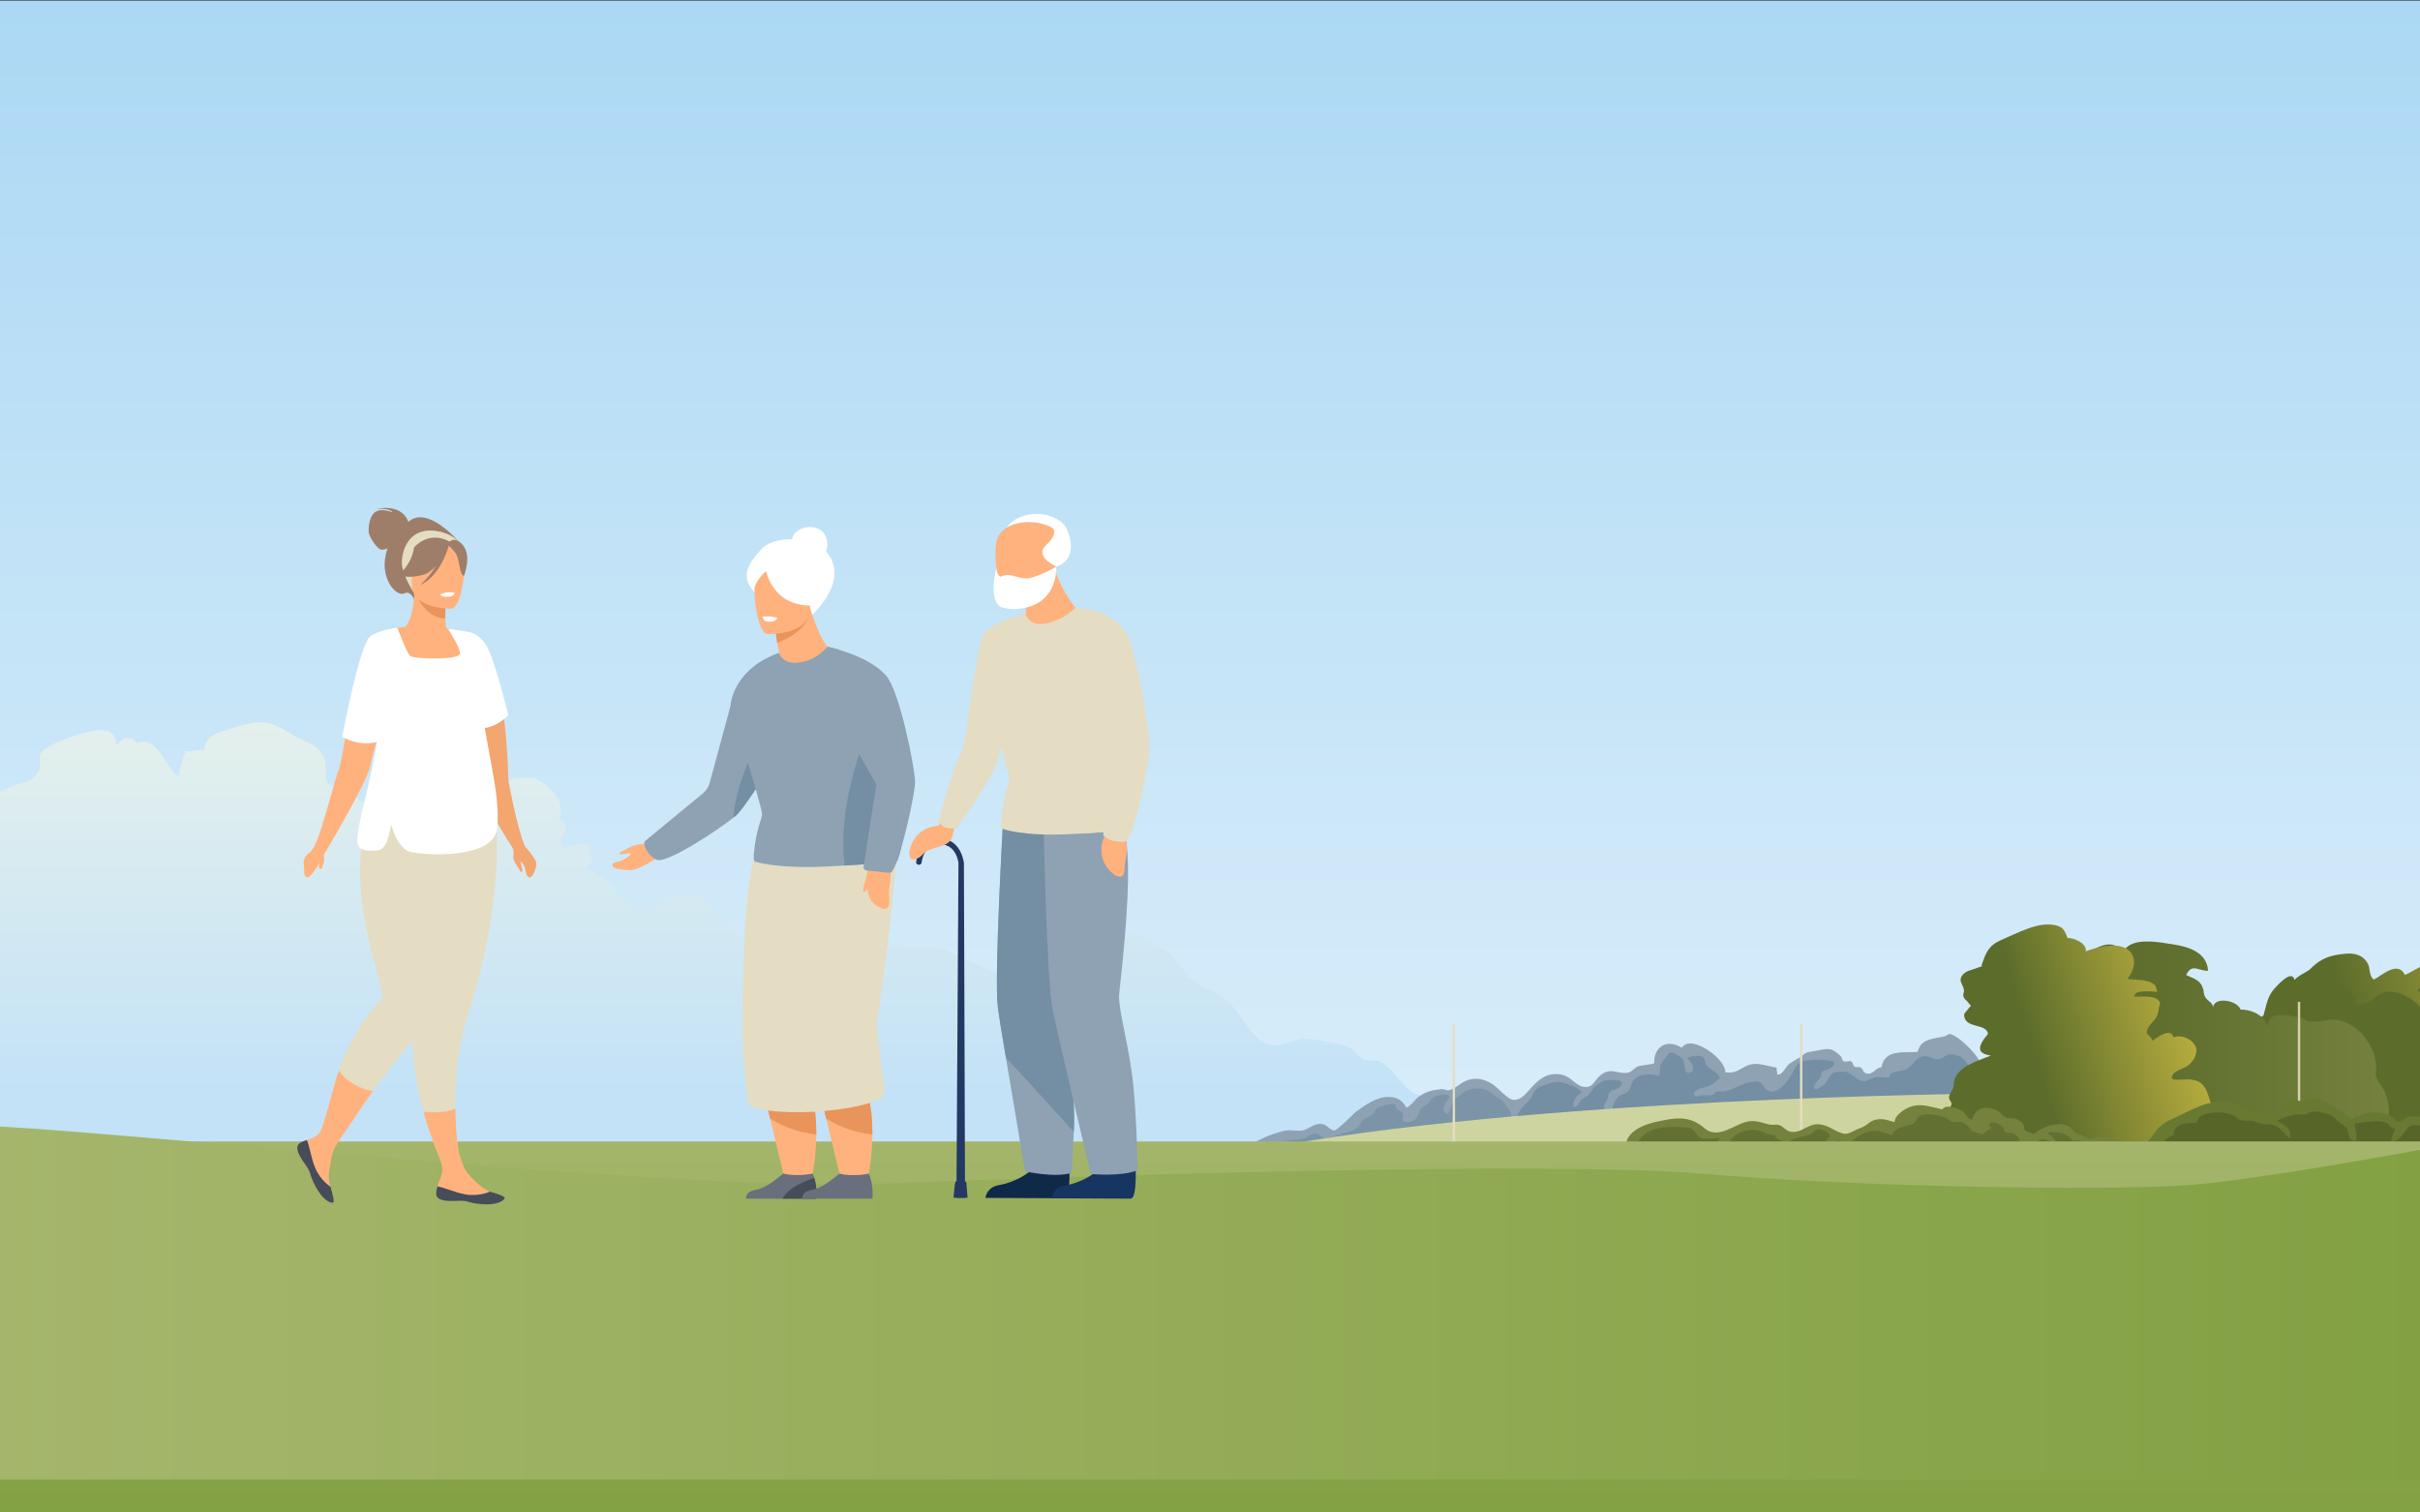 <?xml version="1.0" encoding="utf-8"?>
<!-- Generator: Adobe Illustrator 19.0.0, SVG Export Plug-In . SVG Version: 6.00 Build 0)  -->
<svg version="1.1" id="Layer_1" xmlns="http://www.w3.org/2000/svg" xmlns:xlink="http://www.w3.org/1999/xlink" x="0px" y="0px"
	 viewBox="0 0 3200 2000" style="enable-background:new 0 0 3200 2000;" xml:space="preserve">
<rect x="0" y="0" width="3200" height="2000" fill="#333333" stroke="none"/>
<style type="text/css">
	.st0{clip-path:url(#SVGID_2_);}
	.st1{clip-path:url(#SVGID_4_);fill:url(#SVGID_5_);}
	.st2{clip-path:url(#SVGID_7_);fill:url(#SVGID_8_);}
	.st3{clip-path:url(#SVGID_10_);fill:#8EA2B4;}
	.st4{clip-path:url(#SVGID_10_);fill:#748EA3;}
	.st5{clip-path:url(#SVGID_10_);fill:#7C94A8;}
	.st6{clip-path:url(#SVGID_10_);fill:#CED49F;}
	.st7{clip-path:url(#SVGID_12_);fill:url(#SVGID_13_);}
	.st8{clip-path:url(#SVGID_15_);fill:#5C6D2B;}
	.st9{clip-path:url(#SVGID_17_);fill:url(#SVGID_18_);}
	.st10{clip-path:url(#SVGID_20_);fill:#D8D0AC;}
	.st11{clip-path:url(#SVGID_22_);fill:url(#SVGID_23_);}
	.st12{clip-path:url(#SVGID_25_);fill:#E4DDC3;}
	.st13{clip-path:url(#SVGID_25_);fill:#75823E;}
	.st14{clip-path:url(#SVGID_25_);fill:#687931;}
	.st15{clip-path:url(#SVGID_25_);fill:#576628;}
	.st16{clip-path:url(#SVGID_25_);fill:#627032;}
	.st17{clip-path:url(#SVGID_27_);fill:url(#SVGID_28_);}
	.st18{clip-path:url(#SVGID_30_);fill:url(#SVGID_31_);}
	.st19{clip-path:url(#SVGID_33_);fill:#FFB27D;}
	.st20{clip-path:url(#SVGID_33_);fill:#8EA2B4;}
	.st21{clip-path:url(#SVGID_33_);fill:#748EA3;}
	.st22{clip-path:url(#SVGID_33_);fill:#696F7C;}
	.st23{clip-path:url(#SVGID_33_);fill:#E8945B;}
	.st24{clip-path:url(#SVGID_33_);fill:#464C58;}
	.st25{clip-path:url(#SVGID_33_);fill:#E4DDC3;}
	.st26{clip-path:url(#SVGID_33_);}
	.st27{clip-path:url(#SVGID_35_);fill:#E4DDC3;}
	.st28{clip-path:url(#SVGID_33_);fill:#FFFFFF;}
	.st29{clip-path:url(#SVGID_33_);fill:#233862;}
	.st30{clip-path:url(#SVGID_37_);fill:#E4DDC3;}
	.st31{clip-path:url(#SVGID_33_);fill:#0F2949;}
	.st32{clip-path:url(#SVGID_33_);fill:#163560;}
	.st33{clip-path:url(#SVGID_39_);fill:#E4DDC3;}
	.st34{clip-path:url(#SVGID_33_);fill:#F4A671;}
	.st35{clip-path:url(#SVGID_41_);fill:#E4DDC3;}
	.st36{clip-path:url(#SVGID_43_);fill:#E4DDC3;}
	.st37{clip-path:url(#SVGID_33_);fill:#9E7E69;}
</style>
<g>
	<defs>
		<rect id="SVGID_1_" x="-12.3" width="3225.3" height="2000"/>
	</defs>
	<clipPath id="SVGID_2_">
		<use xlink:href="#SVGID_1_"  style="overflow:visible;"/>
	</clipPath>
	<g class="st0">
		<defs>
			<polygon id="SVGID_3_" points="-12.3,0.8 -12.3,1976.5 3209.8,1976.5 3208.9,0.8 			"/>
		</defs>
		<clipPath id="SVGID_4_">
			<use xlink:href="#SVGID_3_"  style="overflow:visible;"/>
		</clipPath>
		
			<linearGradient id="SVGID_5_" gradientUnits="userSpaceOnUse" x1="0" y1="1999.999" x2="1" y2="1999.999" gradientTransform="matrix(0 -1952.112 -1952.112 0 3905820.5 1947.688)">
			<stop  offset="0" style="stop-color:#E2F1FB"/>
			<stop  offset="0.347" style="stop-color:#D2EAF9"/>
			<stop  offset="1" style="stop-color:#ABD8F4"/>
		</linearGradient>
		<rect x="-12.3" y="0.8" class="st1" width="3222.1" height="1975.7"/>
	</g>
	<g class="st0">
		<defs>
			<path id="SVGID_6_" d="M310.1,962.2c-15.3,5.4-39.1,7.6-39.8,30c-4-0.7-8.6-0.1-13.1,0.4c-4.3,0.5-8.5,1-12.3,0.5
				c-3.5,11.5-6.5,20.6-9.1,33.2c-17.9-11.4-27.2-55.7-54.8-43.4c-8.4-11.2-19.3-7.6-27,2.9c-0.8-26.8-25.1-20.9-45.2-16
				c-12.5,3-46.2,15.1-53.8,24.7c-5.8,7.3,0.6,17-3.4,24.2c-9.3,16.8-21.9,15.7-33.1,20.1c-10.4,4.1-20.2,8.5-30.9,14.1v533.6
				c10.3,2.6,18.6,5.2,28.3,8.2c54.1,16.6,71.3,33.9,127.6,34.9c276.9,4.8,554.7-1.5,831.4,8.4c144.3,5.2,294.1,11.9,438.1-4.5
				c62.2-7.1,122.4-21.5,185.1-25.6c31.6-2.1,64.2-1.9,96.9-1.7c60.9,0.4,122.5,0.7,180.1-13.5c54.9-13.5,71.5-19.3,50.2-70.8
				c-11.1-26.8-28.7-51.5-47.3-73.8c-20.8-3-33-33.7-52.6-44.2c-3-1.6-6.8-1.5-10.6-1.3c-4.1,0.2-8.3,0.3-12-1.6
				c-7.5-3.9-13.5-14.9-20.9-17.3c-11.8-3.7-43.9-9.9-55.5-10c-7.8-0.1-14.5,2.1-20.9,4.3c-10.4,3.5-20.1,7-32.8,1.1
				c-20.8-9.6-33.8-43-51-57.1c-11.3-9.3-28.7-14.3-39.8-22.5c-16.4-12.2-26-32.3-43.5-44.9c-77-55.5-130.8,19.9-200,30.5
				c-34.2,5.3-66.6-24.7-98.7-31.9c-7.6-1.7-16-1.2-24.4-0.6c-11,0.7-22.1,1.4-32.2-2.8c-19.9-8.4-21.8-26-47.3-31.2
				c-12.7-2.6-32.9,4.9-54.4,12.5c-32.1,11.2-67.1,22.5-84,0c-27.9,30.4-54.1-45.7-84-47.5c-18.6-1.1-30.7,4.2-40.4,9.5
				c-15.7,8.5-25.6,17.1-47.9-1.3c-3.9-3.2-7.6-6.6-11.2-9.8c0.2-14.2-27.5-30.4-40.3-31.4c3.3-5.8,16-16.9,4.5-21.1
				c7-17.6-9.3-14.2-22-10.9c-5.4,1.4-10.2,2.9-12.2,2.7c-0.7-3.3-1.8-7.4-2.3-10.6c4.2-10,13.2-19-1.1-27.6
				c-0.4-0.3-0.9-0.4-1.3-0.6c2.4-3.4,3.3-8.6,1.3-18.7c-3.5-17.6-18.3-25.9-32.9-35.7c-5,1.3-9.7,1-14.3,0.7c-5-0.3-9.8-0.6-14.8,1
				c-11.2,3.7-8.2,16.4-25,15.7c2.4,12.2-0.4,22.8-12.2,21c-0.7,22.6-38.8,40.8-54.9,19.1c-9-12.1,7.2-49.9-26.9-35.9
				c-11.8-18.4-16.4-4.6-26.5-0.7c-4.7,1.8-1.9,10.8-8.3,14.1c-4.6,2.4-7.8,1.4-11.6,0.3c-2.2-0.6-4.6-1.2-7.6-1.2
				c-10.1,0.2-24.9,1.6-32.9-6.4c-4.2-4.2-1-17.9-3.3-19.6c-6.5-4.6-17.8-18-20.9,2.5c-26.1,5.6-13.5-22.5-19.8-37.2
				c-8.1-18.6-26.8-20.1-42.4-30.2c-17.6-11.3-29.6-16.2-42.7-16.2C333.7,954.9,323.5,957.5,310.1,962.2"/>
		</defs>
		<clipPath id="SVGID_7_">
			<use xlink:href="#SVGID_6_"  style="overflow:visible;"/>
		</clipPath>
		
			<linearGradient id="SVGID_8_" gradientUnits="userSpaceOnUse" x1="0" y1="2000.233" x2="1" y2="2000.233" gradientTransform="matrix(0 -905.994 -905.994 0 1813166.875 1461.352)">
			<stop  offset="0" style="stop-color:#C3E2F7"/>
			<stop  offset="6.610600e-004" style="stop-color:#C3E2F7"/>
			<stop  offset="0.114" style="stop-color:#CAE5F5"/>
			<stop  offset="0.997" style="stop-color:#FFFBE3"/>
			<stop  offset="1" style="stop-color:#FFFBE3"/>
		</linearGradient>
		<rect x="-12.3" y="954.9" class="st2" width="1959.1" height="694.9"/>
	</g>
	<g class="st0">
		<defs>
			<rect id="SVGID_9_" x="-12.3" width="3225.3" height="2000"/>
		</defs>
		<clipPath id="SVGID_10_">
			<use xlink:href="#SVGID_9_"  style="overflow:visible;"/>
		</clipPath>
		<path class="st3" d="M1660.1,1510.2c9.9-6.2,28.4-13.1,40-15.2c7.4-1.3,15.5,1.2,22.7-0.3c8.2-1.8,15.1-9.7,25-8.4
			c7.5,0.9,9.7,7.6,16.2,8.6c4,0.6,25.7-22.4,28.7-24.6c12.2-9,28.6-20.7,45-19.8c11,0.6,17.1,5.1,22,14.3c6.5-2.9,10.3-10,16-14.3
			c9.6-7.3,19.2-9.3,30.5-10.3c3.7-0.3,6.4,2.2,10.1,1.4c8.7-2,16.4-11.4,26-13.8c11.7-2.9,19.8-0.9,30.3,5.2
			c7.7,4.4,19.1,19.2,27.2,21c8.9,2,15.5-5.1,22.5-12.9c10.9-12.1,22.2-24.1,42.8-20c13.3,2.6,18.8,16.1,31.3,16.3
			c11.1,0.2,11.8-9.6,21-16.4c14-10.3,21.9,0.2,35.6-2.7c4.9-1,8.3-6.6,13.9-8.6c1.9-0.7,20.5-2.4,20.5-4
			c-0.8-20.9,16.2-32.8,36.6-20.2c11.3-19.2,58.7,14.8,57.4,32.6c13.7,0.9,15.6-2.2,26.5-7.9c13.9-7.3,26.7-0.7,41.3,1.5
			c-0.4,2.4,1.3,6.5,0.7,9.2c7.6,1,11-10.6,16.7-14.6c4-2.8,10.7-6.7,14-8.4c3-1.6,4.6-5.4,11.2-6.7c5.2-1,10.8-2,15.7-2.9
			c12.9-2.5,15.7-1.4,26.1,7.9c2.6,2.4,1.4,5.4,4.5,7.2c2.5,1.4,7-1.2,9.7,0.1c2.6,1.3,2.1,5.4,4.8,7.1c2.1,1.3,6.1-0.3,7.6,0.8
			c4.9,3.6,2.5,8.5,11.2,8.3c5.8-0.1,9.4-7.9,16.5-8.4c4.4-24.8,30.6-18.7,48-20.4c3.3-17.3,20.8-17.2,34.1-20.2
			c7.7-1.8,5.4-6.6,16.3,0.1c9.3,5.7,31.6,26.3,32.3,36.7l15.4,23.2c0,7.1,0.4,14.7-0.3,21.5c-51.2,11.9-101.1,24.7-153.5,30.7
			c-49.6,5.7-99.8,11.3-149.7,13c-41.6,1.4-81.8,7.6-123.2,12.1c-26.7,2.9-53.4,8.6-80.2,9.9c-28.8,1.4-57.9-0.4-86.8,0.2
			c-58.6,1.2-116.8,9.8-175.4,9.4c-14.4-0.1-165.5,9.2-204.8,1.8v-13.8C1661.9,1513,1660.5,1509.9,1660.1,1510.2"/>
		<path class="st4" d="M2138.3,1451.8c5.3-6.5,12.3-3.9,16.3-10.6c3-5.1,2.4-11.2,8-15.4c8.1-6.1,22.2-6,31.1-3
			c2.1-4.5,0.6-9.4,2-13.7c1.4-4.3,4.3-7.7,7.6-11.6c3-3.6,1.9-6.1,8-5.4c2.8,0.3,7.3,3.3,9.6,4.8c4.4,2.8,4.8,3.7,5.9,8.1
			c1.1,4.2-0.3,15.9,8,13.2c9.9-3.1,0.2-15.7-3.5-18.8c4.1-3.2,15.4-4.8,19.9-1.8c4.2,2.8,2.9,8.4,5.8,11.7
			c5.2,6,13.3,7.8,17.5,15.6c-8,8.2-12.4,11.4-23.1,13.5c-4.8,0.9-16.5,6-9.1,11.9c7-3.4,15.7-0.7,22.8-2.7c1.7-0.5,2.4-3.1,4.3-3.7
			c4.1-1.4,8.4,0.1,12.3-0.9c9.8-2.4,20.1-9.3,31.2-11.6c4-0.8,8.3-2.1,12.5-0.9c6.6,1.9,6.6,7.9,10.9,10.8
			c13.6,9.4,28.9-13.2,34.2-23.2c5-9.4,5.5-12.9,15.5-15.1c11.3-2.4,26.9-2.5,39.1,1.1c0.9,5.2-2,6.4-5.4,8.7c-3,1.9-8.1,2.1-10.7,5
			c-1.1,1.2-0.2,4.3-1.3,6.1c-1.5,2.5-14.2,14.3-6.3,16.5c1,0.3,10.2-5.7,11-6.4c4.5-4.2,5.8-12.3,11.8-15.3
			c3.5-1.8,13.2-2,17.2-1.1c9,2.1,16.3,14.4,25.8,11.8c7.3-2,9.6-5.6,18.3-5.2c4.2,0.2,8.2,0.9,12.4,0.7c1.9-8.8,10.4-7.4,16.9-9
			c7.6-1.9,9-3.6,13.7-8.6c4.6-4.8,8.8-10.2,15.5-10.7c7.8-0.6,14.1,5.9,21,3.7c7.5-2.5,8.5-7.1,17.7-6.1
			c11.5,1.2,21.4,11.9,23.3,23.4l1.8,12.7c1,13.4-9.2,24.5-20.7,29c-32.2,12.6-71.2,7.3-105.2,7.3c-62.9,0-125.4,6.3-188.3,4.6
			c-36-1-72.1,0-108-1.7c-16.9-0.8-38.3-2.2-54.6,2.5C2130.2,1467.7,2135.5,1455.3,2138.3,1451.8"/>
		<path class="st4" d="M2018.3,1458.9c2.6-2.8,5.4-5,6.9-8.3c1.7-3.6,2.2-6.7,5.3-9.5c5.5-5.1,15.2-7.8,22.3-9.6
			c5.9-1.5,10.9-1.2,16.8,1c5.2,1.9,12.5,3.7,16.8,7.2c1.7,1.4,4.9,3.7,5.8,5.2c-7.1,2.2-12.8,11-11.7,18.8c4.3,1.2,6.3-3.5,8.2-6.4
			c2.2-3.4,3.3-4.2,7.1-6.1c5.6-2.8,7-6.6,10.6-11.5c2.3-3.1,5.3-5.2,8.5-7.4c6.9-4.9,12.4-4.5,20.8-3.9c4.2,0.3,9.9,0.3,9,6l-1-0.5
			c-0.4,5.1-7.5,6.3-11.3,7.7c-4.1,1.6-4.9,2.9-5.9,7.5c-0.7,3.2-1,5-2.8,7.7c-2.6,3.9-2.7,5.3-2.7,10.4c0,4.1,0.6,4.6-3.9,4.9
			c-8.7,0.5-17-1.8-25.8,0c-6.4,1.4-12.3,4.3-18.8,5.4c-9,1.6-17.8-3-26.8-1.3c-5.3,1-9.7,3.3-15.3,3.4c-4.1,0-7.1,1.1-10.9,1.5
			c-1.7,0.2-9.2,0.4-10.8-0.9C2002,1474.2,2015,1462.5,2018.3,1458.9"/>
		<path class="st5" d="M1723.8,1505.6c8.5-2.8,13-10.8,21.6-4.4c3.8,2.8,4.7,4.7,9.4,3.9c4.1-0.7,8-2.2,11.8-3.6
			c11-4.1,27.4-4.6,32.6-16.5c3.4-7.8,12.2-6.1,17.3-13.3c2.8-4,2.8-5.9,7.9-7.7c3.8-1.4,15.9-6,19.8-3.3c2.5,1.7,0.3,1.7,1.6,3.8
			c2.1,3.5,3.8,3.6,7.3,5.8c5.9,3.7-0.8,7.2,2.5,11.8c2,2.8,8.6,1.6,11.4,0.5c6.5-2.5,8-6.9,9.8-12.8c2.3-7.3,8.3-6.5,12.4-11.5
			c3.1-3.9,4.7-7.3,9.8-9.1c3.1-1.1,13.5-2.8,16.3-0.9c3.4,2.3-2.1,6.9-3.4,9.2c-3,5-6.1,14.6,2.9,15.7c2.5-4.6,3.8-9.3,5.4-14.2
			c1.8-5.4,6.2-7.6,11-11.3c8.3-6.5,14.4-8.9,24.8-8.4c6.3,0.3,12,2.3,16.7,6.4c1.9,1.7,3.3,3.3,5.5,4.4c6,3.1,9,5.3,13,11.2
			c2.8,4,6.7,8.8,7.2,13.8v4.9c-8.8,2.3-17.3,5.8-26.1,7.9c-11.3,2.6-24.1,1.9-35.7,2.9c-13.4,1.2-26.4,2.6-39.6,5.3
			c-20.2,4.1-40.4,6.1-60.7,9.1c-20.7,3-41,4-61.8,5.7c-20.5,1.7-40.9,4.7-61.1,7.9c-7.4,1.2-15,2.4-22.5,2
			C1690.9,1503.8,1713.2,1509,1723.8,1505.6"/>
		<path class="st6" d="M2627.6,1446.1c0,0-612.4,5-967.6,75.1h973.6L2627.6,1446.1z"/>
	</g>
	<g class="st0">
		<defs>
			<path id="SVGID_11_" d="M3093,1262.1c-13.7,2.1-23.6,6.1-33.8,15.1c-2.6,2.3-4.2,4.5-7,6.3c-6.6,4.3-12.9,6.4-18.1,12.3
				c-3.6-14.8-22.9,7.4-26.8,11.7c-9.5,10.5-10.6,23-14.3,35.3l-34.1,22.9c-8.4,7.6-17.2,16-21.2,26.9c-5.2,14.1,1.7,16.7,7,27.8
				c6.5,13.6,2.2,30.7,6.6,45.1c6.7,21.6,25.7,38.5,48.3,41.9c12.5,1.9,25.5,0,38-0.6c2.1-0.1,10.3-1.3,13-0.1
				c9,3.9,11,15.9,16.7,22.8c30.6,37.4,91.9,14.8,131.2,12.1c4.7-0.3,9.5-0.3,14.3,0v-267.7c-0.5,0.1-1,0.3-1.5,0.4
				c-11.7,3.1-20.9,10.6-31.3,14.8c-9.1-19.3-30.6,0.8-40.8,6.2c-7-4-4.7-15-8.4-21.5c-5.8-10-14.9-12.9-25.1-12.9
				C3101.7,1261,3097.3,1261.5,3093,1262.1"/>
		</defs>
		<clipPath id="SVGID_12_">
			<use xlink:href="#SVGID_11_"  style="overflow:visible;"/>
		</clipPath>
		
			<linearGradient id="SVGID_13_" gradientUnits="userSpaceOnUse" x1="-4.429430e-002" y1="2000.115" x2="0.965" y2="2000.115" gradientTransform="matrix(-326.665 100.105 -100.105 -326.665 203660.422 654670.062)">
			<stop  offset="0" style="stop-color:#CFBD43"/>
			<stop  offset="0.692" style="stop-color:#808633"/>
			<stop  offset="1" style="stop-color:#5C6D2B"/>
		</linearGradient>
		<polygon class="st7" points="3188.9,1183 2846.1,1287.3 2956.6,1645.1 3299.4,1540.9 		"/>
	</g>
	<g class="st0">
		<defs>
			<rect id="SVGID_14_" x="-12.3" width="3225.3" height="2000"/>
		</defs>
		<clipPath id="SVGID_15_">
			<use xlink:href="#SVGID_14_"  style="overflow:visible;"/>
		</clipPath>
		<path class="st8" d="M3018.4,1373.5l15.4-51.3c-2.5-23.9,58.5-48,59.4-14.8c11.9-4.3,20.4,14.1,24.5,22.4
			c5.3-3.5,12.6-3.7,17.2-6.7c8.1-5.1,13.3-11.9,24.2-11.9c29.6,0,62.1,34.9,64.3,63.2c12.6-12.7,9.1-34.4-0.5-47.9
			c-7.6-10.6-19-8.9-26.2-17.3c6.6-6.5,19.7-10.2,28.7-11.2c12.3-1.3,16.7,5.7,26.5,9c11.2,3.8,16.6,2.5,25.6,12.7
			c7.2,8.2,6.2,12.7,7.5,22.5c2.4,18.7,24.5,25.8,20.7,48.7c-1.4,8.4-8.5,9.6-11.1,16.3c-1.7,4.5-0.1,14,0.1,18.9
			c7.5,1.8,18.2,8.4,17.7,17.2c16.6-0.9,27.4,14.5,26.3,30c-8.8-8.2-17.1-12.3-27.6-15.5c-12.8-4-48.6-10.4-52.6,10.2
			c7.9,2.3,18.9-5.6,27.3-6.3c6.6-0.6,11.1,0.1,16.5,3.5c5.4,3.5,7.3,9.7,11.2,14.1c4.1,4.7,9,7,12.2,13c15.8-9.8,40.2-2.4,43.8,15
			c0.9,4.2,0.6,11.4-0.8,15.3c-1.3,3.5,0.3,3.5-2.6,5.8c-0.6,0.5-6.8-0.1-7-0.1c-14.2,1.2-29,0.3-43.2,1.1
			c-44.5,2.7-88.8,10.2-133.3,11.9c-17.9,0.7-34.5,0.9-51.2-4.2c-29.3-8.8-64.6-22.2-85.3-46c-17.5-20.1-5.6-46.5-13.5-70
			c-3.7-11-11.2-20.9-13-32.5C3018.9,1383.7,3020.5,1378.3,3018.4,1373.5"/>
	</g>
	<g class="st0">
		<defs>
			<path id="SVGID_16_" d="M2808.5,1256.9c-9.9-6.4-16.3-10.2-27.5-6.8c-13.3,3.9-27.3,13.4-28.9,27.6c-0.4,3.4,0.3,7.2,0.2,10.7
				l-14.3,9.8c-5.8-3.1-12.7-2.3-18.9,0.2c-12.5,5.1-13.8,13.4-17.5,24c-8.2,23.8-18.2,42.8-16.4,69c1.7,25,12.8,42.2,32.8,56.4
				c6.3,4.5,6.6,0.8,8.7,10.9c4.7,22.6,15.3,31.2,39.9,32.7c5.5,0.3,11.6-0.1,17.8-0.5c12.7-0.8,26-1.7,36.1,3.6
				c15.7,8.2,25.8,25.8,38.5,37.5c17.7,16.3,38.6,10.4,59.7,4.1c18.4-5.4,43.4-9.3,62.5-4.3c5.1,1.3,9.4,3.9,14.5,5.9
				c21.2,8.5,46.9,8.7,68.4,1.7c7.8-2.5,16.3-1.3,24.8,0c13.3,2,26.7,4,38.2-8.4c2.1-2.3,2.1-5.6,4.3-7.8c1.3-1.3,5.4-0.6,7.3-2.4
				c3.5-3.4,3.7-8.3,3.4-12.9c7-4.5,6.1-10.9,8.6-18.7c1.5-4.8,5.6-8.1,7.3-13.5c3-9.9-1.2-23.4-4.9-32.6
				c-2.3-5.9-9.7-13.5-11.1-19.2c-1.2-4.7,0.3-9.8,0-14.8c-1.8-27-24-56.3-51.7-60.4c-5.8-0.9-12.1,0.1-18.4,1c-7,1-14,2.1-20.1,0.6
				c-3.1-0.8-3.6-2.4-6.6-3.4c-8.7-3-32.3-7.6-41-2.1c-3.5,2.2-5.2,9.4-6.3,13.1c-1.7-14.9-21.8-23.4-35.1-22.9
				c-3.9-11.8-33.7-17.8-36.5-3.5c-0.9-6.2-6.7-7.5-9.8-12.3c-3.1-4.9-1.8-6.5-3.3-11.6c-3.5-11.9-12.2-13.5-22.4-18.2
				c5.2-11.5,11.1-9.4,18.4-7.4c3.2,0.9,6.7,1.8,10.6,1.6c-1.6-24.1-25.4-31.7-45.9-34.8c-9-1.3-22.2-3.9-34.8-3.9
				C2826.4,1245,2814.5,1247.6,2808.5,1256.9"/>
		</defs>
		<clipPath id="SVGID_17_">
			<use xlink:href="#SVGID_16_"  style="overflow:visible;"/>
		</clipPath>
		
			<linearGradient id="SVGID_18_" gradientUnits="userSpaceOnUse" x1="-2.675026e-002" y1="1999.996" x2="0.981" y2="1999.996" gradientTransform="matrix(-469.129 0 0 -469.129 3145.512 939652.5)">
			<stop  offset="0" style="stop-color:#75823E"/>
			<stop  offset="0.591" style="stop-color:#61702F"/>
			<stop  offset="1" style="stop-color:#596929"/>
		</linearGradient>
		<rect x="2683.5" y="1245" class="st9" width="477.6" height="303.4"/>
	</g>
	<g class="st0">
		<defs>
			<rect id="SVGID_19_" x="-12.3" width="3225.3" height="2000"/>
		</defs>
		<clipPath id="SVGID_20_">
			<use xlink:href="#SVGID_19_"  style="overflow:visible;"/>
		</clipPath>
		<rect x="3038.5" y="1324.8" class="st10" width="3.1" height="140.4"/>
	</g>
	<g class="st0">
		<defs>
			<path id="SVGID_21_" d="M2679.9,1228.5c-11.4,4.2-22.5,9.7-33.7,14.5c-15.3,6.6-19.5,14.9-24.8,30.1c-2.7,7.7,1.9,3.1-7.5,7
				c-6.5,2.7-14.2,3.2-18.9,9.3c-6.2,8,0.9,11.9,2,19.9c0.5,3.8-2.2,4.8-0.4,9.4c1,2.6,4.4,4.6,6,7c4.8,7.3,5.2,1-0.9,9.6
				c-2.9,4.1-6.1,4.5-3.7,11.1c4.3,11.7,22.7,8.3,29,16.5c3.7,4.8,0.3,5.4-3.4,10.7c-8.6,12.4-7.8,19.9,9,22.1
				c-16.5,7.1-42.4,13.4-48.5,32.8c-1,3.1-0.1,6.4-1.1,9.5c-1.4,4.7-5.9,8.3-5.7,13.7c0.1,3.4,3.7,5.2,3.2,8.3
				c-0.6,4.6-4.3,4.8-6.7,8c-6.9,9.2-4.5,10.1-2.1,19.3c3.1,12.3,11.7,17.9,21.3,26.6c17.9,16.2,48.5,12.1,72.5,13.8
				c30.1,2.2,59.4,6.3,90,3.7c27.2-2.3,54.8-1.7,81.9-4.4c17.2-1.7,32.3-1,41.7-17.8c2.6-4.5,3.1-10.2,7.6-13c2.1-1.3,5-1.3,8.1-1.3
				c3.3,0,6.8,0,9.6-1.6c1.3-0.8,3.1-4.8,4.5-5.9c4.9-4,12.4-4.7,15.4-11c4.1-8.4-2-20.3-4.4-28.2c-4.4-14.3-11.8-20.9-27.5-20.9
				c-10.4,0-26.5,3.5-18.5-7.4c3.3-4.6,15.8-7.4,20.6-11.9c4-3.8,7.6-8,8.9-13.5c0.6-2.6,1.4-5.1,0.8-7.7
				c-2.9-12.3-19.5-19.5-30.3-15.2c-3.3-13.7-22.4,0.8-27.7,4.5c-3-9-9.4-5.8-6.8-14.6c2-6.6,10.7-12,13.3-19.4
				c1-2.8,1.9-6.9,2.2-10c0.5-4.4,2.9-4.3-0.3-8.9c-4.2-5.9-17.5-5.7-26.6-5.4c-2.4,0.1-4.5,0.1-6,0.1c0.4-7.9,13.7-7.3,23.2-6.8
				c3.2,0.2,6,0.4,7.7,0.2c-1.6-2.1-1.5-6.6-3.4-8.5c-8.3-8.5-25.6-6.7-36.2-8.4c6.7-9.1,12.8-22.4,4.8-34.2c-11.6-17-45-7.9-60-2.3
				c1.4-10.7-15.7-18-24.7-17.6c1.7-0.1-4.7-11.3-5.7-12.2c-3.6-3.3-8.4-4.6-13-5.2c-2-0.3-4-0.4-6-0.4
				C2698.8,1222.2,2688.7,1225.2,2679.9,1228.5"/>
		</defs>
		<clipPath id="SVGID_22_">
			<use xlink:href="#SVGID_21_"  style="overflow:visible;"/>
		</clipPath>
		
			<linearGradient id="SVGID_23_" gradientUnits="userSpaceOnUse" x1="-4.131180e-002" y1="2000.007" x2="0.968" y2="2000.007" gradientTransform="matrix(-250.023 76.618 -76.618 -250.023 156170.219 501369.531)">
			<stop  offset="0" style="stop-color:#CFBD43"/>
			<stop  offset="0.692" style="stop-color:#808633"/>
			<stop  offset="1" style="stop-color:#5C6D2B"/>
		</linearGradient>
		<polygon class="st11" points="2897.2,1121.8 2478.9,1249 2597.9,1634.2 3016.2,1507 		"/>
	</g>
	<g class="st0">
		<defs>
			<rect id="SVGID_24_" x="-12.3" width="3225.3" height="2000"/>
		</defs>
		<clipPath id="SVGID_25_">
			<use xlink:href="#SVGID_24_"  style="overflow:visible;"/>
		</clipPath>
		<rect x="2380.2" y="1353.5" class="st12" width="3.1" height="160.1"/>
		<rect x="1920.9" y="1353.5" class="st12" width="3.1" height="172.4"/>
		<path class="st13" d="M2631.1,1483.6c0.6-1.6,2.3-3,2.5-4.8l13.5-4.2c2.4,0.3,3.7,2.6,5.9,3.4c4.5,1.5,9.1-0.2,13.9,2.1
			c2.8,1.4,6,3.2,7.9,5.7c2.1,2.8,1.1,5.5,2.5,8.2c1.8,3.5,8.5,2.4,11.5,6.2c11.1-10.6,40.7-21.5,52.3-5.9c2.8,3.8,3.5,3.8,8.8,5.9
			c2.5,1,5,2,7.6,3c1.8,0.8,3.5,1.9,5.1,3.1c3,0.6,4.9-0.9,8.3-1.5c12.9-2.2,25.1,2.4,37.4,5c6.2,1.3,13.9-2.1,19.7,1.2
			c2.4,1.4,10.1,10.6,9,13.9c-1,3-11,3.2-12.3,3.4c-18.2,2.1-36.3-0.2-54.5-0.7c-15.6-0.4-31.4,1.2-47,2.3c-15.9,1.2-31.3,3-47.3,3
			c-9.5,0-19,0-28.4,0c-4.1,0-9.2,0.9-13-0.6c-6-2.4-3.3-13.4-3.6-18.6C2630.3,1504.7,2628,1492.3,2631.1,1483.6"/>
		<path class="st14" d="M2840.2,1509.3c0.9-0.8,5.3-6.4,6.1-7.6c6.2-9.2,12.8-16.3,25.1-21.7c25-10.9,47.7-27.1,77.5-22.9
			c14,2,29.5,21.5,43.4,15c0.2-1.2,0.3-2.3,0.4-3.4c6.3-0.6,16.5,3.1,21.8,1.2c2.5-0.9,4.3-5.6,6.5-7.5c3-2.6,6.5-6.5,11.2-7.8
			c4.2-1.2,7.7,1.8,11.4,1.5c4-0.3,4.9-1.8,9.1-2.7c17.5-4,28,7.5,42.6,16.3c2.4,1.4,11.5,9.5,13.7,9.8c4.6,0.6,2.3-1.9,6.9-3.3
			c9.2-2.7,14.7-5.7,24.9-5.3c10.7,0.4,22.7,2.2,27.9,12.8c7.4-0.4,11.7-6,17.7-7.4c4.3-1.1,9.4,1,13.7-0.1c2.7-0.7,2.9-3.4,5.4-3.9
			c5.1-1.1,8,0.1,13.3,0.1c12.1-0.1,22-7.2,35.3-4.9c11.2,1.9,22.9,8.1,32.3,13.8v11.5c0.9,11.1,15.6,16.2,11.4,32
			c-1.9,7-2.8,6-11.3,7.2c-18.4,2.6-38,2.2-56.7,4.1c-68.9,7.3-144.5,14.3-213.4,4.8c-54.9-7.6-110.1-3-165.3-6.5
			c-6.8-0.4-16.3,1.4-20.1-5.1C2825.3,1519.4,2834.7,1513.9,2840.2,1509.3"/>
		<path class="st15" d="M2874.2,1501.3c-0.2-16.1,17.4-16.8,30.8-16.5c0-11.1,17.8-13.6,26-13.8c8.5-0.3,16.3,1,22.9,4.2
			c3.4,1.6,5.3,5,9.2,6.1c5.4,1.6,12.4-0.3,17.8,1.2c5,1.3,6.5,3.3,12.4,3.9c9.1,0.9,11-0.7,18.4,4c5.8,3.7,10.7,11.1,16.6,15.1
			c1.2-15.4-5.7-15.6-16.6-23.5c3.3-3.7,18.7-7.3,24.3-8.3c3.8-0.7,7.9,0.6,11.7,0c3.3-0.5,5.8-3.3,9-3.7c7.9-1.1,15.3,1.4,22.1,3.5
			c8.4,2.6,7.4,4.8,12.4,9.2c3.8,3.3,9.5,5.4,12.6,10.2c2.1,3.2,1.6,11.5,4,13.4c14.7,11.7,5.4-18,5.5-20.6c8.7-1.2,17.6-2.9,26.7-3
			c7.5-0.1,11.4,0,16.4,2.5c3.6,1.8,4.5,7,10.6,7.9c-1.2,5.7-5.7,9.8-5,16.1c10.6,2.6,17.9-15.4,24.4-19.6
			c7.9-5.2,18.3,1.4,26.7,0.8c3.7-0.3,10.4-1.6,14.1-2.6c8.4-2.3,15-8.6,24.3-7.4c8.2,1.1,14,5.3,11.1,12.5
			c-3.6,9-21.4,13.3-9.7,26.7l-7.7,8.9c-15.1,0.1-28.6,5.2-43.5,7.7c-36.8,6-76.8,5.8-113.9,5.2c-37.3-0.6-76,0.7-112.9-5.1
			c-39.9-6.3-79.8-4.3-119.8-6.7C2853.8,1517.6,2862.1,1504.1,2874.2,1501.3"/>
		<path class="st13" d="M2648.5,1475.9c-3.9-7.4-13.7-11.4-24.1-10.9c-10.8,0.5-13.6,8.4-17,15.6c-6.5-0.6-7.5-8.5-12.7-11.5
			c-5.6-3.3-21.8-9.6-26.4-2.2c-15.1-3-30-9.5-45.8-1.9c-7.4,3.6-17.7,11.4-17.2,18.9c-8.4-2.3-15.1-5.5-24.9-3.3
			c-7.4,1.7-9.8,5.5-15.3,8.7c-3.3,1.9-3,1.5-7,3c-7.6,2.8-14,8.7-21.5,6.5c-12.1-3.4-19.1-11.7-32.9-12.2
			c-13.8-0.4-23.7,13.9-38,9.3c-4.2-1.3-7.9-6.2-12.4-7.9c-4.5-1.7-6.8-0.3-11-0.7c-8.7-0.8-16.2-5.5-27.2-4.8
			c-17.5,1.1-34.3,19.1-52.8,14.1c-5.7-1.5-9.8-6.3-14.3-9.3c-7.5-4.9-14.1-7.5-23.8-8.2c-11-0.8-20.6,1.6-29.9,3.4
			c-17.1,3.2-36.2,10.2-42.8,24.6c-1.3,2.9-4.8,18.3-0.1,20.9h497.1V1475.9z"/>
		<path class="st16" d="M2618.2,1499.6l-11.8-4.7c-1.3-4-5.6-8-10.2-10.1c-5.6-2.7-6-0.6-10.9-1.4c-1.8-0.3-2.2,0.6-4.2,0
			c-2.3-0.7-5.5-4.3-8.4-5.4c-8.2-3.1-21.1-5.6-30.2-3.9c-9.6,1.7-5.6,7.3-12.3,11.3c-9.2,5.4-25.5,3.9-28,15.7
			c-7.3-1.7-12.6-5-20.4-5.5c-9-0.6-16.4,1.9-23.6,6c-6.7,3.9-11,11.9-19.8,9.6c-2.8-0.7-3.1-2.6-6.3-2.8c-4.1-0.3-8,2.1-10.2,4.8
			c-2.4,2.9-1.5,6.7-4.9,9.4c-6.8-1.7-6.1-8-3.7-12.5c3.2-5.7,9.7-6,4-11.8c-2.9-2.9-8.4-5.3-13.2-4.8c-5.6,0.6-3.8,2.4-7.4,4.8
			c-9.3,6.3-25.1,3.4-31.9,13.5c-5.3-1.9-18-4.9-17.8-10.8c-6.3-0.4-7.2-0.5-12.5-2.7c-5.6-2.3-9.4-4.1-15.9-4.2
			c-11.2-0.2-22.6,4.3-28.5,11.5c-3.7,4.6-2.2,15-10.3,15.6c-10.1,0.7-11.9-13.6-4.3-16.1c-8.2-0.6-19.9,2.9-26.8-0.9
			c-7.9-4.4-6.7-12.3-17.9-13.3c-13.7-1.2-32.8-1.6-45.3,3.1c-16.6,6.2-29.5,24.6-22.6,40c50.6,2.3,102.1,0.1,152.8,0.1
			c46.9,0,94,1.2,140.9,3.2c55,2.4,111.1,6.6,166.2,3.5C2624.1,1526.7,2619.4,1513.2,2618.2,1499.6"/>
		<path class="st16" d="M2601.2,1503.1l8.9-4.6c3.7-1.8,7.9,0.3,11.6,1.7c1.8-2.2,4.2-4.2,6.6-5.8c0.4-0.3,4.8-1.7,4.9-2.2
			c0.8-1.9-2.5-2.5-2.9-4.1c-1.1-4.3,4.2-4.3,6.8-3.8c7.1,1.2,13,6.4,14.7,13.4c4.4,0,9.3-0.1,13.1,2.5c2.1,1.4,4.2,3.9,5.1,6.3
			c0.6,1.6,0.2,3.3,0.8,4.7c2.4,6.9,13.1,5.3,19,4.8c0.9-3.4,5.6-8.1,8.8-9.1c6.8-2,15,4.5,20.3,7.9c2-7-7.3-12.8-11.5-16.7
			c3.4-2.1,14.2-0.9,18.1,0c6.1,1.5,11.6,5.3,15.1,10.4c4.2-1.1,9.7,0,13.4,2.2c1.7,1,2.8,2.9,4.3,3.7c3,1.4,7.3,0.1,10.3-0.3
			c5.7-0.9,11.3-1.8,17.1-1.8c3.4,0,45.1,7.5,37.7,16.2c-1.4,1.6-12.8-0.7-13.5-0.7c-7.5-0.9-14.9-1.6-22.4-2.5
			c-13.2-1.4-26.3-1.3-39.6-0.9c-16.5,0.5-32.9,0.6-49.4,0.2c-12.4-0.3-25.1-0.8-37.4,1.2c-16.9,2.7-33.9,4.5-50.6,0.4
			c-4.9-1.2-14-3-14.5-9.3C2595.5,1512.8,2599.5,1506.7,2601.2,1503.1"/>
	</g>
	<g class="st0">
		<defs>
			<rect id="SVGID_26_" x="-12.3" y="1509.4" width="3225.3" height="490.6"/>
		</defs>
		<clipPath id="SVGID_27_">
			<use xlink:href="#SVGID_26_"  style="overflow:visible;"/>
		</clipPath>
		
			<linearGradient id="SVGID_28_" gradientUnits="userSpaceOnUse" x1="0" y1="1999.998" x2="1" y2="1999.998" gradientTransform="matrix(0 508.36 508.36 0 -1015118.25 1500.387)">
			<stop  offset="0" style="stop-color:#A5B66C"/>
			<stop  offset="1" style="stop-color:#82A142"/>
		</linearGradient>
		<rect x="-12.3" y="1509.4" class="st17" width="3225.3" height="490.6"/>
	</g>
	<g class="st0">
		<defs>
			<path id="SVGID_29_" d="M-12.3,1956.4H3213v-438.2c-81.7,14.9-237.6,42.2-313.2,48.5c-105.3,8.7-446.8,2.9-648.3-14.6
				c-201.5-17.5-832.5,2.9-1096.4,13.5c-133.4,5.4-425.1-16.2-684.9-37.7c-229.6-19-434.3-38.1-482.5-38.5V1956.4z"/>
		</defs>
		<clipPath id="SVGID_30_">
			<use xlink:href="#SVGID_29_"  style="overflow:visible;"/>
		</clipPath>
		
			<linearGradient id="SVGID_31_" gradientUnits="userSpaceOnUse" x1="-3.807357e-003" y1="2000" x2="1.004" y2="2000" gradientTransform="matrix(3262.05 0 0 -3262.05 -9.836 6525824)">
			<stop  offset="0" style="stop-color:#A5B66C"/>
			<stop  offset="1" style="stop-color:#82A142"/>
		</linearGradient>
		<rect x="-12.3" y="1489.4" class="st18" width="3225.3" height="467.1"/>
	</g>
	<g class="st0">
		<defs>
			<rect id="SVGID_32_" x="-12.3" width="3225.3" height="2000"/>
		</defs>
		<clipPath id="SVGID_33_">
			<use xlink:href="#SVGID_32_"  style="overflow:visible;"/>
		</clipPath>
		<path class="st19" d="M857.6,1114.9c0,0-18.1,1.2-25.5,5.8c-7.4,4.5-14.1,6.3-12.8,8.4c1.3,2.1,14.3-2.4,14.5,0
			c0.3,2.4-11.4,9.4-14.7,10c-3.3,0.5-10.7,1.6-9.3,5.8c1.3,4.2,13.8,5.5,23.8,5.8c10,0.3,34.3-15.7,34.3-15.7L857.6,1114.9z"/>
		<path class="st20" d="M870.8,1137.4c18.4,0,78.9-40.1,99.2-56.4c2.2-1.8,3.9-3.2,5-4.4c7.6-7.7,33.7-45.5,52.3-79.2
			c10.7-19.4,18.9-37.4,19.5-47.5c2.3-36.1-16.8-86.5-16.8-86.5c-56.6,19.5-62.5,64.4-62.5,64.4l-29,107.1
			c-1.5,5.7-4.8,10.8-9.4,14.5l-76.7,63.2C849.9,1123.4,864.7,1137.4,870.8,1137.4"/>
		<path class="st21" d="M970.1,1081c2.2-1.8,3.9-3.2,5-4.4c7.6-7.7,33.8-45.5,52.3-79.2c2.4-20.4,0.8-39.5-7.7-52.8
			C1019.7,944.6,971.6,1028.6,970.1,1081"/>
		<path class="st19" d="M1002.7,1414.7l9.6,39.8l6,24.6l19.8,82c0,0,17,5.2,34.6,0c0,0,6.5-27.1,6.7-61c0.1-17.7-1.5-37.2-6.7-55.7
			c-2.1-7.5-4.8-14.8-8.3-21.8C1036.4,1366.1,1002.7,1414.7,1002.7,1414.7"/>
		<path class="st22" d="M986.3,1585.1h93.1c0,0,1.5-14-2.6-27.4c-0.6-2-1.3-4-2.2-5.9c0,0-20.8,4.7-38.7,0c0,0-16.9,14.2-27,18.6
			C998.6,1574.9,987.3,1572.5,986.3,1585.1"/>
		<path class="st23" d="M1012.3,1454.5l6,24.6c10.1,6.4,32,18,61.1,21c0.1-17.7-1.5-37.2-6.7-55.7c-8.6-4.3-17.3-6.6-24.7-5.3
			C1029.4,1442.4,1018.5,1449.1,1012.3,1454.5"/>
		<path class="st24" d="M1034.6,1585.1h44.8c0,0,1.5-14-2.6-27.4C1065.5,1561.2,1042.7,1569.9,1034.6,1585.1"/>
		<path class="st19" d="M1076.9,1414.7l9.6,39.8l6,24.6l19.8,82c0,0,17,5.2,34.6,0c0,0,6.5-27.1,6.7-61c0.1-17.7-1.5-37.2-6.7-55.7
			c-2.1-7.5-4.8-14.8-8.3-21.8C1110.6,1366.1,1076.9,1414.7,1076.9,1414.7"/>
		<path class="st22" d="M1148.8,1551.9c0,0-20.8,4.7-38.7,0c0,0-16.9,14.2-27,18.6c-10.2,4.4-21.4,2-22.5,14.6h93.1
			C1153.6,1585.1,1155.6,1566.7,1148.8,1551.9"/>
		<path class="st23" d="M1086.5,1454.5l6,24.6c10.1,6.4,32,18,61.1,21c0.1-17.7-1.5-37.2-6.7-55.7c-8.6-4.3-17.3-6.6-24.7-5.3
			C1103.7,1442.4,1092.7,1449.1,1086.5,1454.5"/>
		<path class="st25" d="M989.3,1460.2c34.8,21.9,179.7,6.2,180.9-15c0,0-7.2-53.1-9.6-75.4c-1-9.2-1.5-16.6-0.9-20.5
			c15.1-99,27.7-215.5,26.2-237.8c-0.2-3.1-0.4-4.8-0.4-4.8s-10.9-0.9-27.4-1.5c-48.1-1.9-144.1-1.6-160,29.6
			c-16.2,31.8-16.6,216.4-16.6,216.4C981.4,1402.1,989.3,1460.2,989.3,1460.2"/>
		<g class="st26">
			<g>
				<defs>
					<rect id="SVGID_34_" x="1117" y="1105.2" width="69" height="264.6"/>
				</defs>
				<clipPath id="SVGID_35_">
					<use xlink:href="#SVGID_34_"  style="overflow:visible;"/>
				</clipPath>
				<path class="st27" d="M1160.5,1369.8c-1-9.2-1.5-16.6-0.9-20.5c15.1-98.9,27.7-215.5,26.2-237.8c-0.2-3.1-0.4-4.8-0.4-4.8
					s-10.9-0.9-27.4-1.5c-24.9,14.5-41.1,39.3-41.1,39.3S1122,1329.7,1160.5,1369.8"/>
			</g>
		</g>
		<path class="st28" d="M1094,720c0-12.9-7.5-22.2-21.8-23c-10.5-0.7-25.1,5.7-25.1,18.6c0,12.9,10.5,27.8,23.5,27.8
			C1083.5,743.3,1094,732.9,1094,720"/>
		<path class="st28" d="M1074,813c0,0,56.5-50.5,13-89.2c-4.2-3.8-9.3-6.4-14.9-7.6c-15.2-3.3-49-7.9-66.1,10.8
			c-18.4,20.2-25.7,35.5-10.3,53.9C1011.1,799.4,1074,813,1074,813"/>
		<path class="st19" d="M1147.7,1147.2c0,0-2.5,9.7-1.5,21.3c1.5,16.2,4.4,25.1,15.1,30.4c0,0,12.3,8.3,14.1-2.5
			c1.9-10.8-1.8-11.2,1.1-26.4c3-15.2,0.7-26.7-8.1-33.5L1147.7,1147.2z"/>
		<path class="st19" d="M1023.1,812.5c0,0,0.8,8.3,2.2,19.6c0.7,5.5,1.5,11.7,2.5,17.9c0.7,4.5,1.5,9,2.4,13.4l19.2,64.5l45.2-72.5
			c0,0-10.6-8.7-25-55.9c-0.1-0.5-0.2-0.8-0.2-0.8L1023.1,812.5z"/>
		<path class="st20" d="M996.7,1130.6c-0.6,7.2,1.3,8.6,1.3,8.6s27.8,10,97.6,6.5c7.6-0.4,14.7-0.8,21.3-1.2
			c45-2.6,69.1-5.4,69.1-5.4s36.9-84.5-32.4-188.5c-7.8-11.8-17-23.8-27.8-36c-11.2-12.7-13.7-29.7-17.9-45.8
			c-1.2-4.6,2.3-5.6,0.5-10c0,0-12.6-3.5-13.9-3.5c-7.2,6.3-16.6,18.5-40.1,20.9c-15.9,1.6-22.1-7.2-24.4-12.6
			c-6.1,2.2-12.3,5.9-17.5,8.4c-42.6,20.3-46.5,59.6-46.5,59.6s39.1,127.6,41.6,143.6C1008.7,1082.2,999.8,1093.3,996.7,1130.6"/>
		<path class="st23" d="M1025.2,832.1c0.7,5.5,1.5,11.7,2.5,17.9c49.3-19.1,43.1-45.7,41.8-50.7c-0.1-0.5-0.2-0.8-0.2-0.8
			S1044,816.4,1025.2,832.1"/>
		<path class="st19" d="M1015,838.4c0,0,55.3,1.8,55.8-32.4c0.6-34.2,8.1-56.9-27.2-59.5c-35.3-2.6-42.3,10.4-45.3,21.7
			C995.4,779.6,1000.6,837.1,1015,838.4"/>
		<path class="st28" d="M1010.2,741.4c0,0,3.5,65.1,70.8,59C1081,800.4,1079.6,713.4,1010.2,741.4"/>
		<path class="st28" d="M1023.1,747.1c0,0-20,12.1-26.2,31.5C996.9,778.6,974.6,747.8,1023.1,747.1"/>
		<path class="st21" d="M1117,1144.5c45-2.6,69.1-5.4,69.1-5.4s36.9-84.5-32.4-188.5C1139.6,983.1,1106.6,1069.8,1117,1144.5"/>
		<path class="st20" d="M1094.5,855.3c0,0,53.5,10.9,77.3,38.2c18.2,21,38.2,123.5,38.2,140.4c0,16.2-18.8,102.2-30.5,118.7
			c-0.8,1.1-2.2,1.8-3.6,1.6l-30.1-3.2c-2.5-0.3-4.3-2.6-3.9-5l16.9-108.8l-59.4-104.5C1099.5,932.8,1064.5,891.7,1094.5,855.3"/>
		<path class="st19" d="M1147.5,1154.3c0,0-7.9,22.6-5.8,24.7c2.1,2.1,7.7-7.1,7.7-7.1L1147.5,1154.3z"/>
		<path class="st28" d="M1008.1,815.4c0,0,1.6,5.6,4.3,6.1c2.6,0.5,6.9,1.4,10.6,0c3.7-1.4,4.8-4.4,4.8-4.4S1019.3,814,1008.1,815.4
			"/>
		<path class="st29" d="M1276.1,1583.9l-1.5-442.8c0,0-3.4-31.9-31.4-32.1c-29.9-0.2-31.8,31.7-31.8,31.7s0.4,2.8,3.5,2.8
			c3.2,0,3.8-2.7,3.8-2.7s1.5-24.6,24.5-24.4c21.6,0.1,24.2,24.7,24.2,24.7l-2.7,442.8L1276.1,1583.9z"/>
		<path class="st29" d="M1260.8,1583.8l18.6,0.1l-1.5-19.3c0,0,0.2-2.7-3.6-2.9c-3.5-0.2-10.4-0.7-11.1,1.4
			C1262.7,1565,1260.8,1583.8,1260.8,1583.8"/>
		<path class="st19" d="M1243,1085.5l-1.3,6.3c0,0-31.6-0.3-39.1,33.2c0,0-2.1,13.9,8.1,11c10.2-2.9,8.6-10.1,23-13.9
			c14.4-3.8,23.8-6.8,26-17.1l2.4-11.5L1243,1085.5z"/>
		<path class="st25" d="M1356.3,811.7c0,0-8.5,32.5-15.9,62.3c-3,12-5.7,23.5-7.7,32.3c-2,9-3.1,15.1-2.7,15.8
			c6.2,10.1-5.6,71.5-14.8,93.8c-0.8,2-1.9,4.3-3.3,6.9c-12.8,24.5-46.8,72.6-46.8,72.6s-9.5,0.9-15.7-1.4c-5.2-2-8.7-8.3-8.7-8.3
			c3-4.8,15.6-61.5,31.4-93.3c6.8-13.6,17.4-139.9,30.5-156.9C1313.6,821.2,1356.3,811.7,1356.3,811.7"/>
		<g class="st26">
			<g>
				<defs>
					<rect id="SVGID_36_" x="1308.2" y="894.5" width="24.4" height="128.1"/>
				</defs>
				<clipPath id="SVGID_37_">
					<use xlink:href="#SVGID_36_"  style="overflow:visible;"/>
				</clipPath>
				<path class="st30" d="M1329.9,922c6.2,10.1-5.6,71.5-14.8,93.8c-0.8,2-1.9,4.3-3.3,6.9c-11.8-53.1,8.7-128.2,8.7-128.2
					c5,2,9,6.1,12.1,11.7C1330.6,915.2,1329.5,921.3,1329.9,922"/>
			</g>
		</g>
		<path class="st31" d="M1413.8,1535.9c0,0,2.9,48-6.2,48.6c-1.2,0.1-46.3-0.2-46.3-0.2l-58.2-0.3c0,0,1.1-14.1,17.9-16.9
			c16.9-2.8,45.1-14.4,55.5-36.4C1387.3,1507.6,1413.8,1535.9,1413.8,1535.9"/>
		<path class="st32" d="M1501.4,1536.4c0,0,2.9,48-6.2,48.6c-1.2,0.1-46.4-0.2-46.4-0.2l-58.2-0.3c0,0,1.1-14.1,17.9-16.9
			c16.9-2.8,45.1-14.4,55.5-36.4C1474.8,1508.1,1501.4,1536.4,1501.4,1536.4"/>
		<path class="st20" d="M1417.3,1420.2c1.3,20.3,4.1,46.4,2.9,70c-1.7,32.9-2.9,60.6-2.9,60.6c-21.9,7.2-62-1.9-62-1.9
			s-13.7-83.2-25.1-149.7c-5.1-29.8-9.3-55.5-10.8-67.7c-5-39.3,7.1-248,7.1-248s59.4-37.3,83.7-17.7c24.3,19.5,39.3,38.6-1.4,250.8
			C1405.7,1332.6,1414.3,1374.7,1417.3,1420.2"/>
		<path class="st21" d="M1417.3,1420.2c1.3,20.3,3.8,52.8,2.6,76.3c-20.4-21.7-60.7-67.5-89.6-97.4c-5.1-29.8-9.3-55.5-10.8-67.7
			c-5-39.3,7.1-248,7.1-248s59.4-37.3,83.7-17.7c24.3,19.5,39.3,38.6-1.4,250.8C1405.7,1332.6,1414.3,1374.7,1417.3,1420.2"/>
		<path class="st20" d="M1379.9,1088c0,0,4.1,209.1,12.1,247.9c8.1,38.8,50.3,216.5,50.3,216.5s40.6,3.9,61.9-5
			c0,0-0.9-82.2-7.8-130.5c-6.5-45.1-18.3-86.4-16.5-102.7c24.1-214.7,7.7-232.6-18-250.2C1436.3,1046.3,1379.9,1088,1379.9,1088"/>
		<path class="st19" d="M1460.1,1106.8c0,0-14.2,27.9,12.7,49.5c0,0,11.7,8,13.5-2.3c1.9-10.3-0.2-6.7,2.7-21.2
			c2.9-14.5-0.6-29.5-9-36.1L1460.1,1106.8z"/>
		<path class="st19" d="M1343.5,764.2c0,0,15.9,25.6,12.5,48.4l23.9,56.6l42.6-65c0,0-21.6-25.4-30-59.2L1343.5,764.2z"/>
		<path class="st19" d="M1336.3,785.1c0,0,59.1,2.9,60.4-32.3c1.3-35.2,17.4-58.6-26.8-61.9c-36.4-2.8-48.6,12.2-51.9,23.9
			C1314.7,726.4,1314.4,783.1,1336.3,785.1"/>
		<path class="st25" d="M1479.2,1098.7c-12.7,1.1-30.2,2.4-51.5,3.6c-4.2,0.2-8.6,0.5-13.2,0.7c-64.1,3.2-89.5-7.3-89.5-7.3
			s-1.7-1.4-1.1-8.8c3-38.4,11.3-49.8,10.4-57.1c-2.1-16.4-41.5-150.7-41.5-150.7s-0.5-42.3,47.1-61.9c4.9-2,10.3-3.8,16.3-5.3
			c2,5.5,7.7,14.7,22.3,13.1c21.6-2.4,37-14.9,43.6-21.3c1.2,0,1.7,0,1.7,0c1.6,4.5,2.8,9.2,3.9,14c3.8,16.7,6,34.2,16.2,47.3
			c10.1,13,18.7,25.8,26,38.3c6.1,10.4,11.3,20.6,15.8,30.6C1527.1,1026.3,1494.2,1097.4,1479.2,1098.7"/>
		<g class="st26">
			<g>
				<defs>
					<rect id="SVGID_38_" x="1427.3" y="899.6" width="64" height="202.7"/>
				</defs>
				<clipPath id="SVGID_39_">
					<use xlink:href="#SVGID_38_"  style="overflow:visible;"/>
				</clipPath>
				<path class="st33" d="M1479.2,1098.7c-12.7,1.1-30.2,2.4-51.5,3.6c-5.6-103.5,37.5-202.7,37.5-202.7c1.6,1.1,3.1,2.4,4.5,3.8
					c7.4,7.2,12.5,17.8,15.8,30.6C1498,981,1487,1057.2,1479.2,1098.7"/>
			</g>
		</g>
		<path class="st28" d="M1317.4,751.4c0,0-11.8,45.3,7.7,51.8c19.5,6.5,71.4,1.7,71.7-53.9c0,0-27.3,15.9-40.3,15.5
			c-13-0.5-21.4-8-33.4-2.2C1323.1,762.5,1318.7,762.2,1317.4,751.4"/>
		<path class="st25" d="M1423.7,803.7c0,0,41.3,1.2,63,29.5c16.6,21.7,33.6,137.8,33.5,155.2c-0.1,17.5-19.5,113.7-30.1,124.1
			c0,0-6.8,1.7-15.9-0.1c-9.7-1.9-15.3-7.5-15.3-7.5s5.9-107.2,6-117.3c0.1-14.6-45.3-104-45.3-104S1395.9,841.1,1423.7,803.7"/>
		<path class="st28" d="M1394.2,701.9c-1-3.6-5.4-5.5-5.4-5.5c-33.2-14.6-57.7,1-57.7,1c20.6-27.1,69.8-21.1,80.1,3.5
			c16.7,40.2-14.3,48.3-14.3,48.3s-30.9-13.1-12.9-29.2c6-5.3,8.9-10.1,9.8-14.2C1394.2,704.5,1394.3,703.2,1394.2,701.9"/>
		<path class="st28" d="M1327.1,769.8c0,0,3.9,6.1,10.7,5.9c6.8-0.2,10-5.9,10-5.9S1336.3,767.6,1327.1,769.8"/>
		<path class="st34" d="M694.3,1119.4l-15.8,2.9c0,0-43.3-66.2-44.5-86.3c-1.2-19.3-40.2-103.6,5.5-156.2c2.1-2.4,4.3-4.7,6.7-6.9
			c0.1-0.1,0.2-0.2,0.3-0.2c0,0,0.1,0.1,0.2,0.4c0.9,1.5,4.6,8,8.8,22.4c6.7,22.5,14.9,64.2,16.8,136.2
			C672.3,1031.5,682.9,1093.2,694.3,1119.4"/>
		<path class="st34" d="M694.3,1119.4c0,0,14.4,15.9,14.8,21.7c0.6,7.7-5.4,20.3-9.3,19.1c-3.9-1.2-4.4-7.5-5.5-12.2
			c-1.1-4.8-6.3-9.9-6-7.7c0.3,2.2,3.3,10.6,2.4,12c-0.9,1.4-2.1,1.1-4.3-3c-2.7-4.9-8.4-11.7-7.7-16.7c0.8-5.4,0.9-6.6-1.1-13.1
			c-2.1-6.5-5.5-14.3-5.5-14.3l12.2-2.6L694.3,1119.4z"/>
		<path class="st25" d="M547.4,1406.8c0,0.2,0,0.4,0.1,0.5c0,0.3,0.1,0.6,0.1,0.9c2.2,21,6.9,42.2,12.4,62
			c14.4,51.5,35.1,90.8,35.1,90.8l17.2-1.6c0,0-9.4-39.6-10.2-93.5c-0.6-37.7,3.1-82.2,17-125.1c8.2-25.1,14.6-48.9,19.7-71.3
			c16.6-72.9,18.8-129.7,18.4-159.3c-0.2-14.6-1-22.6-1-22.6l-96.6,13.5l-4.5,0.6c0.6,44.1,0.9,104.1,1.1,151
			c0,11.3,0,21.8,0.1,31.2c0,13,0,23.8,0,31.2v11.3c-5.5,12.5-8.5,26.6-9.6,41.5C545.7,1380.5,546.1,1393.6,547.4,1406.8"/>
		<path class="st19" d="M584.5,1542.8c-0.4-2.2-1-5.1-1.7-8.2c-7-16.2-15.7-38.8-22.8-64.5c24.3,2,36.3-1.2,42.1-4.3
			c0.3,20.9,1.9,39.7,3.8,54.8c2.5,9.4,7.2,24.5,12.5,30.8c8.5,10,17.9,18.7,29.2,24.4c1.3,0.6-28.3,10.9-43.4,9.4
			c-15.1-1.6-27.6-4.2-26.2-13.5c0.5-3.3,1.3-6.6,2.6-9.6C583,1556.7,585.8,1549.5,584.5,1542.8"/>
		<g class="st26">
			<g>
				<defs>
					<rect id="SVGID_40_" x="546.1" y="1315.2" width="30" height="91.6"/>
				</defs>
				<clipPath id="SVGID_41_">
					<use xlink:href="#SVGID_40_"  style="overflow:visible;"/>
				</clipPath>
				<path class="st35" d="M547.4,1406.8c-1.5-17.6,28.7-78.2,28.7-78.2l-19.8-13.3v11.3c-5.5,12.5-8.5,26.6-9.6,41.5
					C545.7,1380.5,546.1,1393.6,547.4,1406.8"/>
			</g>
		</g>
		<path class="st24" d="M605.3,1587.9c15.2-0.8,10.9,2.7,32,4.4c21.1,1.6,28.8-4.9,30-7.8c1.1-2.6-8.9-5.5-19.6-8.8l-0.1,0.2
			c0,0-14,6.4-31.3,3.6c-14.1-2.3-28.2-9.1-37.9-10.7c-0.8,3.1-1.7,6.3-1.6,9.7C576.9,1587.7,590.1,1588.7,605.3,1587.9"/>
		<g class="st26">
			<g>
				<defs>
					<rect id="SVGID_42_" x="555.1" y="1087.7" width="101.1" height="240.9"/>
				</defs>
				<clipPath id="SVGID_43_">
					<use xlink:href="#SVGID_42_"  style="overflow:visible;"/>
				</clipPath>
				<path class="st36" d="M555.1,1101.8c0.6,44.1,0.9,104.1,1.1,151c0,11.3,19.9,66.4,19.9,75.8c16.1-22.7,30-179.9,52.3-219.7
					c-0.2-14.6,27.8-21.2,27.8-21.2l-96.6,13.5L555.1,1101.8z"/>
			</g>
		</g>
		<path class="st37" d="M539.9,690.1c-0.6-2-7.8-24.4-43-16.9c0,0,17.6-2.2,22.5,4.5c0,0-14-6.3-22.7-1c-8.7,5.3-10.2,23.2-8.9,28.6
			c1.3,5.4,11,21.6,17.4,21.6c2.4,0,5-0.8,7.3-1.8c-1,2.9-1.9,6-2.6,9.4c-6.8,31.7,14.5,55.8,25.5,49.9c7.1-3.8,12.4,8.4,12.4,8.4
			l58.5-77C606.1,715.9,565.3,667.3,539.9,690.1"/>
		<path class="st19" d="M631.8,1064.1c-26.6-84.2,2.5-102.5-0.2-144.6c-2.8-42.1-35.6-87.4-35.6-87.4s-1.7-0.2-4.5-0.4
			c-2.2-1.2-2.8-10.3-2.8-20c0-11.6,0.9-23.9,0.9-23.9l-39.4-7.7l-2.3-0.5c0.1,27.2-7.1,45.1-12.4,49.3c-4.9,0.6-25.9,3.2-38.9,8.6
			c-4.9,2-8.6,4.4-9.9,7.3c-10.8,23.6-21.6,83.2-29.2,125.8c-4.2,23.7-7.5,42.1-9.2,46c-4.7,10.9-19.1,70.7-31.3,100.3l11.1,13.6
			c0,0,56.3-94,61-116.2c1.5-7.2,5.3-21.6,9.7-37.8c0.7-2.4,1.3-4.9,2-7.4c7.7,20.8,11.7,30.5,11.5,39.5
			c-0.3,12.8-9.1,24.3-27.4,65.1C474.7,1095.9,658.9,1150.1,631.8,1064.1"/>
		<path class="st23" d="M589.6,793.9c0,0-0.9,12.3-0.9,23.9c-22.1-0.6-33.7-20.6-38.5-31.7L589.6,793.9z"/>
		<path class="st25" d="M546,781.9c0,0-11.6-18.1-14.3-33.6c-2-11.1,3.7-52.1,45.2-46.2c0,0,12.1,1.2,23.4,8.8c9,6,22,19.1,7.5,54.9
			l-3.8,12.1L546,781.9z"/>
		<path class="st19" d="M596.9,804.9c0,0-52.2,0.9-52.2-31.4c0-32.3-6.8-53.9,26.5-55.8c33.3-1.9,39.8,10.4,42.5,21.2
			C616.3,749.6,610.5,803.9,596.9,804.9"/>
		<path class="st25" d="M570.8,1342.3c-3.3,6.2-36.2,45.4-69.2,88.8c-2.8,3.7-5.8,7.7-8.8,11.9c-19.4,27.2-41.8,62.6-55.2,79.9
			c-12.2,15.7-23.1-4-17-18c9.7-22.1,17.9-60.7,27.3-89.2c2.2-6.6,4.4-12.6,6.7-17.8c10.1-22.4,27.1-53.7,51-78
			c4.1-4.2-32-98-29.5-175.5c1-30.7,5.3-57.8,15.2-74.2l98.2,4.8C589.7,1075,603.1,1282.1,570.8,1342.3"/>
		<path class="st37" d="M612.1,720.9c-8.1-9.7-14.1-7.6-17.6-4.7c-28-15.4-46.9,7.5-46.9,7.5c-3.5,23.2-20.3,36.4-20.3,36.4
			s9.5,5.8,31.5,0.2c6.7-1.7,12.7-6.4,17.8-12.1c-8.9,14.8-20.9,25.4-20.9,25.4c26.2-12,36.7-48.2,37.8-52c3.2,2.8,9.5,9,11.4,15.1
			c2.6,8.2,3.8,25.1,8.7,24.6C613.5,761.2,624.2,735.5,612.1,720.9"/>
		<path class="st19" d="M418.2,1113.9c0,0-4.8,11.1-9.7,14.3c-5,3.1-8.1,9.6-6.8,15.6c1.3,6-1.3,16.3,4.9,16.3
			c6.3,0,20.9-27.5,22.7-32.6c1.8-5.2,3.4-6.2,3.4-6.2L418.2,1113.9z"/>
		<path class="st28" d="M472.5,1108.5c-0.2,3.4,0,6,0.6,8c2.1,6.7,9.3,9.7,26.6,7.9c10.6-1.1,15.3-19.1,17.4-34.5
			c6.4,22,15.3,34.3,26.8,36.9c16.8,3.8,107.7,10.2,113.3-30.7c6.1-45-18.2-120.5-19.2-163.4c2.5-15.2,3.3-28.4,3.1-39.8
			c-0.7-30.6-9.6-47.7-16.4-54.6c-1.9-1.5-3.9-2.4-11.6-3.8c-4-0.7-9.4-1.5-17.2-2.5c0,0-3.3-0.4-3.3-0.3
			c1.4,2.6,16.9,25.6,15.4,33.2c-1.6,7.9-61,6.8-65.7,2.4c-4.7-4.4-17-37.3-17-37.3s-24.1,2.7-35.9,11.4c0,0,0,0.1,0.1,0.2
			c-1.4,1-2.5,2.1-3.1,3.3c-12.6,24.3-25.2,85.6-34,129.4c21.4,12,40.2,8.4,46,6.8C490.9,1031.5,473.6,1085.6,472.5,1108.5"/>
		<path class="st28" d="M581.9,785.9c0,0,1,4,11,3.2c0,0,8.4-0.6,8.1-5C601,784.1,592.8,781.1,581.9,785.9"/>
		<path class="st19" d="M492.9,1442.9c-19.4,27.2-41.8,62.6-55.2,79.9c-12.2,15.7-23.1-4-17-18c9.7-22.1,17.9-60.7,27.3-89.2
			C454.3,1425.2,467.1,1437.4,492.9,1442.9"/>
		<path class="st19" d="M427,1125c0,0,2.9,12.3,0.8,16.2c-2.1,3.9-0.7,8.9-4.9,7.5C418.8,1147.2,427,1125,427,1125"/>
		<path class="st19" d="M396.7,1511.4c-7.9,5.1-1.6,16.7,7.2,29c8.8,12.3,3.5,10.6,13.5,29.1c10,18.5,19.6,21.5,22.7,20.9
			c2.8-0.5-0.2-10.4-3.1-21.2c-0.4-1.3-0.7-2.7-1.1-4.1c-3.2-12.2,0.9-23.6,2.9-36.6c1.8-12.3,19.7-36.6,19.7-36.6l-12.8-25.7
			c0,0-15.7,22.4-22.8,31.5c-4.2,5.3-11.5,8-17.2,9.8C402.7,1508.5,399.5,1509.6,396.7,1511.4"/>
		<path class="st24" d="M404,1540.4c8.8,12.3,3.5,10.6,13.5,29.1s19.6,21.5,22.7,20.9c2.8-0.5-0.2-10.4-3.1-21.2l-0.2,0
			c0,0-13-8.3-19.9-24.3c-5.6-13-7.4-28.4-11.2-37.4c-3.1,1-6.3,2-9.1,3.8C388.8,1516.5,395.1,1528.1,404,1540.4"/>
		<path class="st28" d="M617.9,835.5c0,0,15.7-0.1,26.7,20.9c11,21,27.5,89.2,27.5,89.2s-19.3,21.4-41.9,16.5
			C607.6,957.1,617.9,835.5,617.9,835.5"/>
	</g>
</g>
</svg>
